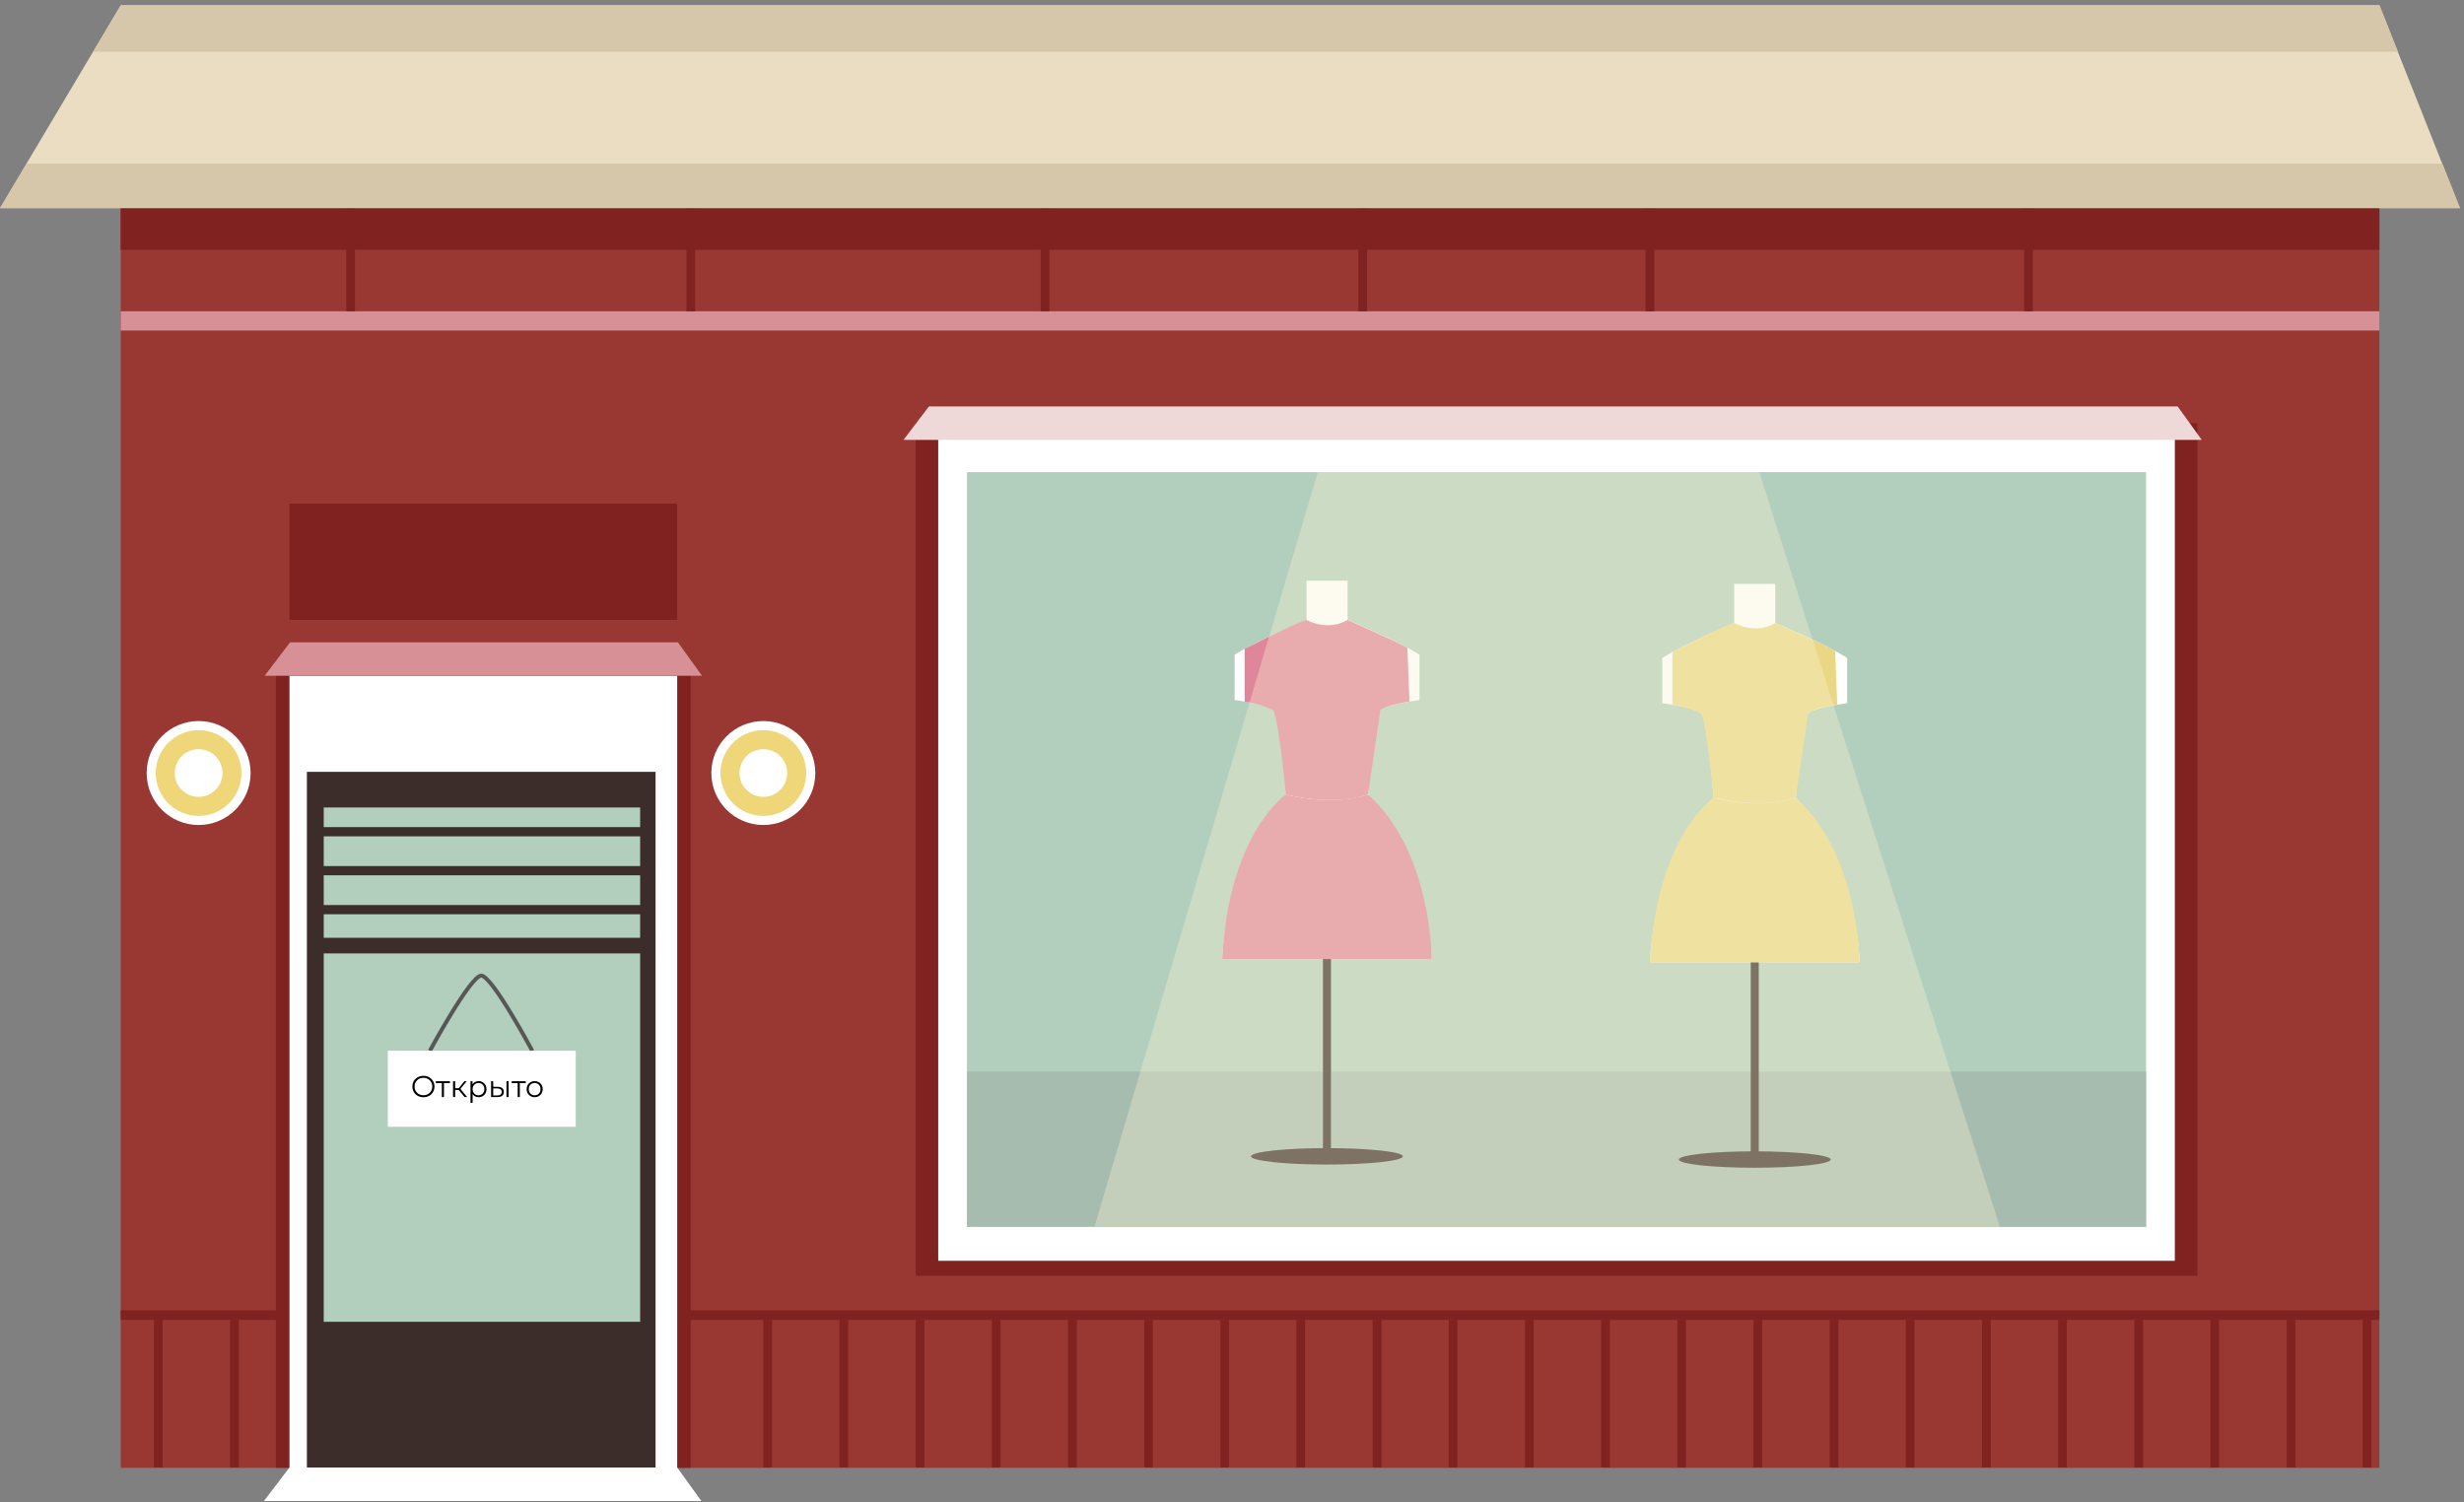 <svg width="246" height="150" viewBox="0 0 246 150" fill="none" xmlns="http://www.w3.org/2000/svg">
<rect x="0" y="0" width="246" height="150" fill="#808080" stroke="none"/>
<g clip-path="url(#clip0_1_315)">
<path d="M237.55 12.73H12.05V146.55H237.55V12.73Z" fill="#993833"/>
<path d="M68.96 65.9H27.54V146.55H68.96V65.9Z" fill="#7F2220"/>
<path d="M237.55 130.82H12.05V131.78H237.55V130.82Z" fill="#7F2220"/>
<path d="M67.61 67.47H28.9V146.52H67.61V67.47Z" fill="white"/>
<path d="M0 20.78H245.59L237.55 0.53H12.05L0 20.78Z" fill="#EBDDC1"/>
<path d="M65.45 77.06H30.64V146.55H65.45V77.06Z" fill="#3C2D2A"/>
<path d="M63.91 95.19H32.32V131.97H63.91V95.19Z" fill="#B2CEBD"/>
<path d="M63.91 80.62H32.32V93.63H63.91V80.62Z" fill="#B2CEBD"/>
<path d="M64.16 82.58H32.19V83.5H64.16V82.58Z" fill="#3C2D2A"/>
<path d="M64.16 86.47H32.19V87.39H64.16V86.47Z" fill="#3C2D2A"/>
<path d="M64.16 90.36H32.19V91.28H64.16V90.36Z" fill="#3C2D2A"/>
<path d="M219.38 42.25H91.42V127.38H219.38V42.25Z" fill="#7F2220"/>
<path d="M26.35 149.86H70.02L67.61 146.52H28.9L26.35 149.86Z" fill="white"/>
<path d="M217.13 43.74H93.67V125.88H217.13V43.74Z" fill="white"/>
<path d="M214.26 47.14H96.54V122.49H214.26V47.14Z" fill="#B2CEBD"/>
<path d="M214.26 106.99H96.54V122.48H214.26V106.99Z" fill="#A6BCAE"/>
<path d="M179.29 79.65C179.29 79.65 179.91 71.85 180.52 71.24C181.14 70.62 184.42 70.21 184.42 70.21V65.69C182.16 64.25 177.24 62.2 177.24 62.2V58.3H173.14V62.2C173.14 62.2 168.21 64.25 165.96 65.69V70.21C165.96 70.21 169.24 70.62 169.86 71.24C170.48 71.86 171.09 79.65 171.09 79.65C171.09 79.65 165.14 86.01 164.73 96.07H185.66C185.25 86.01 179.3 79.65 179.3 79.65H179.29Z" fill="white"/>
<path d="M175.19 116.59C179.376 116.59 182.77 116.223 182.77 115.77C182.77 115.317 179.376 114.95 175.19 114.95C171.004 114.95 167.61 115.317 167.61 115.77C167.61 116.223 171.004 116.59 175.19 116.59Z" fill="#3C2D2B"/>
<path d="M175.19 96.07V115.77" stroke="#3C2D2B" stroke-width="0.8" stroke-miterlimit="10"/>
<path d="M173.14 62.2C173.14 62.2 175.26 63.4 177.24 62.2C177.24 62.2 182.02 64.3 183.22 64.99L183.43 70.35C183.43 70.35 181.2 70.66 180.52 71.23L179.29 79.64C179.29 79.64 176.34 80.89 171.08 79.64C171.08 79.64 170.45 72.68 169.85 71.23C169.85 71.23 168.59 70.58 166.97 70.36V65.09C166.97 65.09 171.77 62.62 173.13 62.2H173.14Z" fill="#EAD786"/>
<path d="M164.72 96.07H185.65C185.65 96.07 185.65 85.37 179.29 79.65C179.29 79.65 176.09 80.87 171.08 79.65C171.08 79.65 165.39 83.44 164.72 96.07Z" fill="#EAD786"/>
<path d="M136.59 79.33C136.59 79.33 137.21 71.53 137.82 70.92C138.44 70.3 141.72 69.89 141.72 69.89V65.37C139.46 63.93 134.54 61.88 134.54 61.88V57.98H130.44V61.88C130.44 61.88 125.51 63.93 123.26 65.37V69.89C123.26 69.89 126.54 70.3 127.16 70.92C127.78 71.54 128.39 79.33 128.39 79.33C128.39 79.33 122.44 85.69 122.03 95.75H142.96C142.55 85.69 136.6 79.33 136.6 79.33H136.59Z" fill="white"/>
<path d="M132.48 116.27C136.666 116.27 140.06 115.903 140.06 115.45C140.06 114.997 136.666 114.63 132.48 114.63C128.294 114.63 124.9 114.997 124.9 115.45C124.9 115.903 128.294 116.27 132.48 116.27Z" fill="#3C2D2B"/>
<path d="M132.48 95.75V115.45" stroke="#3C2D2B" stroke-width="0.8" stroke-miterlimit="10"/>
<path d="M130.43 61.89C130.43 61.89 132.55 63.09 134.53 61.89C134.53 61.89 139.31 63.99 140.51 64.68L140.72 70.04C140.72 70.04 138.49 70.35 137.81 70.92L136.58 79.33C136.58 79.33 133.63 80.58 128.37 79.33C128.37 79.33 127.74 72.37 127.14 70.92C127.14 70.92 125.88 70.27 124.26 70.05V64.78C124.26 64.78 129.06 62.31 130.42 61.89H130.43Z" fill="#E0869B"/>
<path d="M122.02 95.75H142.95C142.95 95.75 142.95 85.05 136.59 79.33C136.59 79.33 133.39 80.55 128.38 79.33C128.38 79.33 122.69 83.12 122.02 95.75Z" fill="#E0869B"/>
<g style="mix-blend-mode:soft-light" opacity="0.35">
<path d="M109.27 122.48L131.56 47.14H175.64L199.66 122.48H109.27Z" fill="#F9F4D2"/>
</g>
<path d="M237.55 31.08H12.05V33H237.55V31.08Z" fill="#D69096"/>
<path d="M16.24 131.77H15.37V146.51H16.24V131.77Z" fill="#7F2220"/>
<path d="M23.84 131.77H22.97V146.51H23.84V131.77Z" fill="#7F2220"/>
<path d="M77.08 131.77H76.21V146.51H77.08V131.77Z" fill="#7F2220"/>
<path d="M84.68 131.77H83.81V146.51H84.68V131.77Z" fill="#7F2220"/>
<path d="M92.29 131.77H91.42V146.51H92.29V131.77Z" fill="#7F2220"/>
<path d="M69.4 20.78H68.53V31.08H69.4V20.78Z" fill="#7F2220"/>
<path d="M104.77 20.78H103.9V31.08H104.77V20.78Z" fill="#7F2220"/>
<path d="M136.49 20.78H135.62V31.08H136.49V20.78Z" fill="#7F2220"/>
<path d="M165.16 20.78H164.29V31.08H165.16V20.78Z" fill="#7F2220"/>
<path d="M202.95 20.78H202.08V31.08H202.95V20.78Z" fill="#7F2220"/>
<path d="M35.44 20.78H34.57V31.08H35.44V20.78Z" fill="#7F2220"/>
<path d="M99.89 131.77H99.02V146.51H99.89V131.77Z" fill="#7F2220"/>
<path d="M107.5 131.77H106.63V146.51H107.5V131.77Z" fill="#7F2220"/>
<path d="M115.1 131.77H114.23V146.51H115.1V131.77Z" fill="#7F2220"/>
<path d="M122.71 131.77H121.84V146.51H122.71V131.77Z" fill="#7F2220"/>
<path d="M130.3 131.77H129.43V146.51H130.3V131.77Z" fill="#7F2220"/>
<path d="M137.92 131.77H137.05V146.51H137.92V131.77Z" fill="#7F2220"/>
<path d="M145.51 131.77H144.64V146.51H145.51V131.77Z" fill="#7F2220"/>
<path d="M153.12 131.77H152.25V146.51H153.12V131.77Z" fill="#7F2220"/>
<path d="M160.72 131.77H159.85V146.51H160.72V131.77Z" fill="#7F2220"/>
<path d="M168.33 131.77H167.46V146.51H168.33V131.77Z" fill="#7F2220"/>
<path d="M175.93 131.77H175.06V146.51H175.93V131.77Z" fill="#7F2220"/>
<path d="M183.54 131.77H182.67V146.51H183.54V131.77Z" fill="#7F2220"/>
<path d="M191.14 131.77H190.27V146.51H191.14V131.77Z" fill="#7F2220"/>
<path d="M198.75 131.77H197.88V146.51H198.75V131.77Z" fill="#7F2220"/>
<path d="M206.35 131.77H205.48V146.51H206.35V131.77Z" fill="#7F2220"/>
<path d="M213.96 131.77H213.09V146.51H213.96V131.77Z" fill="#7F2220"/>
<path d="M221.55 131.77H220.68V146.51H221.55V131.77Z" fill="#7F2220"/>
<path d="M229.17 131.77H228.3V146.51H229.17V131.77Z" fill="#7F2220"/>
<path d="M236.76 131.77H235.89V146.51H236.76V131.77Z" fill="#7F2220"/>
<path d="M237.55 20.78H12.05V24.94H237.55V20.78Z" fill="#7F2220"/>
<path d="M67.61 50.28H28.9V61.89H67.61V50.28Z" fill="#7F2220"/>
<path d="M26.42 67.47H70.09L67.68 64.13H28.96L26.42 67.47Z" fill="#D69096"/>
<path d="M90.2 43.92H219.82L217.41 40.58H92.74L90.2 43.92Z" fill="#EFD9D8"/>
<path d="M42.92 104.91C42.92 104.91 46.97 97.41 48.05 97.41C49.13 97.41 53.14 104.91 53.14 104.91" stroke="#575756" stroke-width="0.4" stroke-miterlimit="10"/>
<path d="M57.48 104.91H38.72V112.5H57.48V104.91Z" fill="white"/>
<path d="M76.21 82.37C79.076 82.37 81.4 80.047 81.4 77.18C81.4 74.314 79.076 71.99 76.21 71.99C73.344 71.99 71.02 74.314 71.02 77.18C71.02 80.047 73.344 82.37 76.21 82.37Z" fill="white"/>
<path d="M76.21 81.46C78.574 81.46 80.49 79.544 80.49 77.18C80.49 74.817 78.574 72.9 76.21 72.9C73.846 72.9 71.93 74.817 71.93 77.18C71.93 79.544 73.846 81.46 76.21 81.46Z" fill="#EED679"/>
<path d="M76.21 79.56C77.525 79.56 78.59 78.495 78.59 77.18C78.59 75.866 77.525 74.8 76.21 74.8C74.896 74.8 73.83 75.866 73.83 77.18C73.83 78.495 74.896 79.56 76.21 79.56Z" fill="white"/>
<path d="M19.83 82.37C22.697 82.37 25.02 80.047 25.02 77.18C25.02 74.314 22.697 71.99 19.83 71.99C16.964 71.99 14.64 74.314 14.64 77.18C14.64 80.047 16.964 82.37 19.83 82.37Z" fill="white"/>
<path d="M19.83 81.46C22.194 81.46 24.11 79.544 24.11 77.18C24.11 74.817 22.194 72.9 19.83 72.9C17.466 72.9 15.55 74.817 15.55 77.18C15.55 79.544 17.466 81.46 19.83 81.46Z" fill="#EED679"/>
<path d="M19.83 79.56C21.145 79.56 22.21 78.495 22.21 77.18C22.21 75.866 21.145 74.8 19.83 74.8C18.516 74.8 17.45 75.866 17.45 77.18C17.45 78.495 18.516 79.56 19.83 79.56Z" fill="white"/>
<path d="M237.57 0.53H12.07L9.31 5.17H239.41L237.57 0.53Z" fill="#D6C6AA"/>
<path d="M2.66 16.34L0.02 20.78H245.61L243.84 16.34H2.66Z" fill="#D6C6AA"/>
<path d="M42.275 109.548C42.067 109.548 41.878 109.502 41.708 109.41C41.54 109.316 41.408 109.188 41.312 109.026C41.218 108.864 41.171 108.682 41.171 108.48C41.171 108.278 41.218 108.096 41.312 107.934C41.408 107.772 41.54 107.645 41.708 107.553C41.878 107.459 42.067 107.412 42.275 107.412C42.483 107.412 42.67 107.458 42.836 107.55C43.004 107.642 43.136 107.77 43.232 107.934C43.328 108.096 43.376 108.278 43.376 108.48C43.376 108.682 43.328 108.865 43.232 109.029C43.136 109.191 43.004 109.318 42.836 109.41C42.67 109.502 42.483 109.548 42.275 109.548ZM42.275 109.35C42.441 109.35 42.591 109.313 42.725 109.239C42.859 109.163 42.964 109.059 43.04 108.927C43.116 108.793 43.154 108.644 43.154 108.48C43.154 108.316 43.116 108.168 43.04 108.036C42.964 107.902 42.859 107.798 42.725 107.724C42.591 107.648 42.441 107.61 42.275 107.61C42.109 107.61 41.958 107.648 41.822 107.724C41.688 107.798 41.582 107.902 41.504 108.036C41.428 108.168 41.39 108.316 41.39 108.48C41.39 108.644 41.428 108.793 41.504 108.927C41.582 109.059 41.688 109.163 41.822 109.239C41.958 109.313 42.109 109.35 42.275 109.35ZM44.921 108.141H44.324V109.53H44.111V108.141H43.514V107.952H44.921V108.141ZM45.802 108.828H45.442V109.53H45.229V107.952H45.442V108.645H45.805L46.36 107.952H46.591L45.97 108.717L46.636 109.53H46.384L45.802 108.828ZM47.785 107.94C47.933 107.94 48.067 107.974 48.187 108.042C48.307 108.108 48.401 108.202 48.469 108.324C48.537 108.446 48.571 108.585 48.571 108.741C48.571 108.899 48.537 109.039 48.469 109.161C48.401 109.283 48.307 109.378 48.187 109.446C48.069 109.512 47.935 109.545 47.785 109.545C47.657 109.545 47.541 109.519 47.437 109.467C47.335 109.413 47.251 109.335 47.185 109.233V110.112H46.972V107.952H47.176V108.264C47.24 108.16 47.324 108.08 47.428 108.024C47.534 107.968 47.653 107.94 47.785 107.94ZM47.77 109.356C47.88 109.356 47.98 109.331 48.07 109.281C48.16 109.229 48.23 109.156 48.28 109.062C48.332 108.968 48.358 108.861 48.358 108.741C48.358 108.621 48.332 108.515 48.28 108.423C48.23 108.329 48.16 108.256 48.07 108.204C47.98 108.152 47.88 108.126 47.77 108.126C47.658 108.126 47.557 108.152 47.467 108.204C47.379 108.256 47.309 108.329 47.257 108.423C47.207 108.515 47.182 108.621 47.182 108.741C47.182 108.861 47.207 108.968 47.257 109.062C47.309 109.156 47.379 109.229 47.467 109.281C47.557 109.331 47.658 109.356 47.77 109.356ZM49.692 108.51C49.89 108.512 50.041 108.556 50.145 108.642C50.249 108.728 50.301 108.852 50.301 109.014C50.301 109.182 50.245 109.311 50.133 109.401C50.021 109.491 49.861 109.535 49.653 109.533L49.029 109.53V107.952H49.242V108.504L49.692 108.51ZM50.565 107.952H50.778V109.53H50.565V107.952ZM49.641 109.371C49.787 109.373 49.897 109.344 49.971 109.284C50.047 109.222 50.085 109.132 50.085 109.014C50.085 108.898 50.048 108.812 49.974 108.756C49.9 108.7 49.789 108.671 49.641 108.669L49.242 108.663V109.365L49.641 109.371ZM52.494 108.141H51.897V109.53H51.684V108.141H51.087V107.952H52.494V108.141ZM53.38 109.545C53.228 109.545 53.091 109.511 52.969 109.443C52.847 109.373 52.751 109.277 52.681 109.155C52.611 109.033 52.576 108.895 52.576 108.741C52.576 108.587 52.611 108.449 52.681 108.327C52.751 108.205 52.847 108.11 52.969 108.042C53.091 107.974 53.228 107.94 53.38 107.94C53.532 107.94 53.669 107.974 53.791 108.042C53.913 108.11 54.008 108.205 54.076 108.327C54.146 108.449 54.181 108.587 54.181 108.741C54.181 108.895 54.146 109.033 54.076 109.155C54.008 109.277 53.913 109.373 53.791 109.443C53.669 109.511 53.532 109.545 53.38 109.545ZM53.38 109.356C53.492 109.356 53.592 109.331 53.68 109.281C53.77 109.229 53.84 109.156 53.89 109.062C53.94 108.968 53.965 108.861 53.965 108.741C53.965 108.621 53.94 108.514 53.89 108.42C53.84 108.326 53.77 108.254 53.68 108.204C53.592 108.152 53.492 108.126 53.38 108.126C53.268 108.126 53.167 108.152 53.077 108.204C52.989 108.254 52.919 108.326 52.867 108.42C52.817 108.514 52.792 108.621 52.792 108.741C52.792 108.861 52.817 108.968 52.867 109.062C52.919 109.156 52.989 109.229 53.077 109.281C53.167 109.331 53.268 109.356 53.38 109.356Z" fill="black"/>
</g>
<defs>
<clipPath id="clip0_1_315">
<rect width="245.61" height="149.33" fill="white" transform="translate(0 0.53)"/>
</clipPath>
</defs>
</svg>

